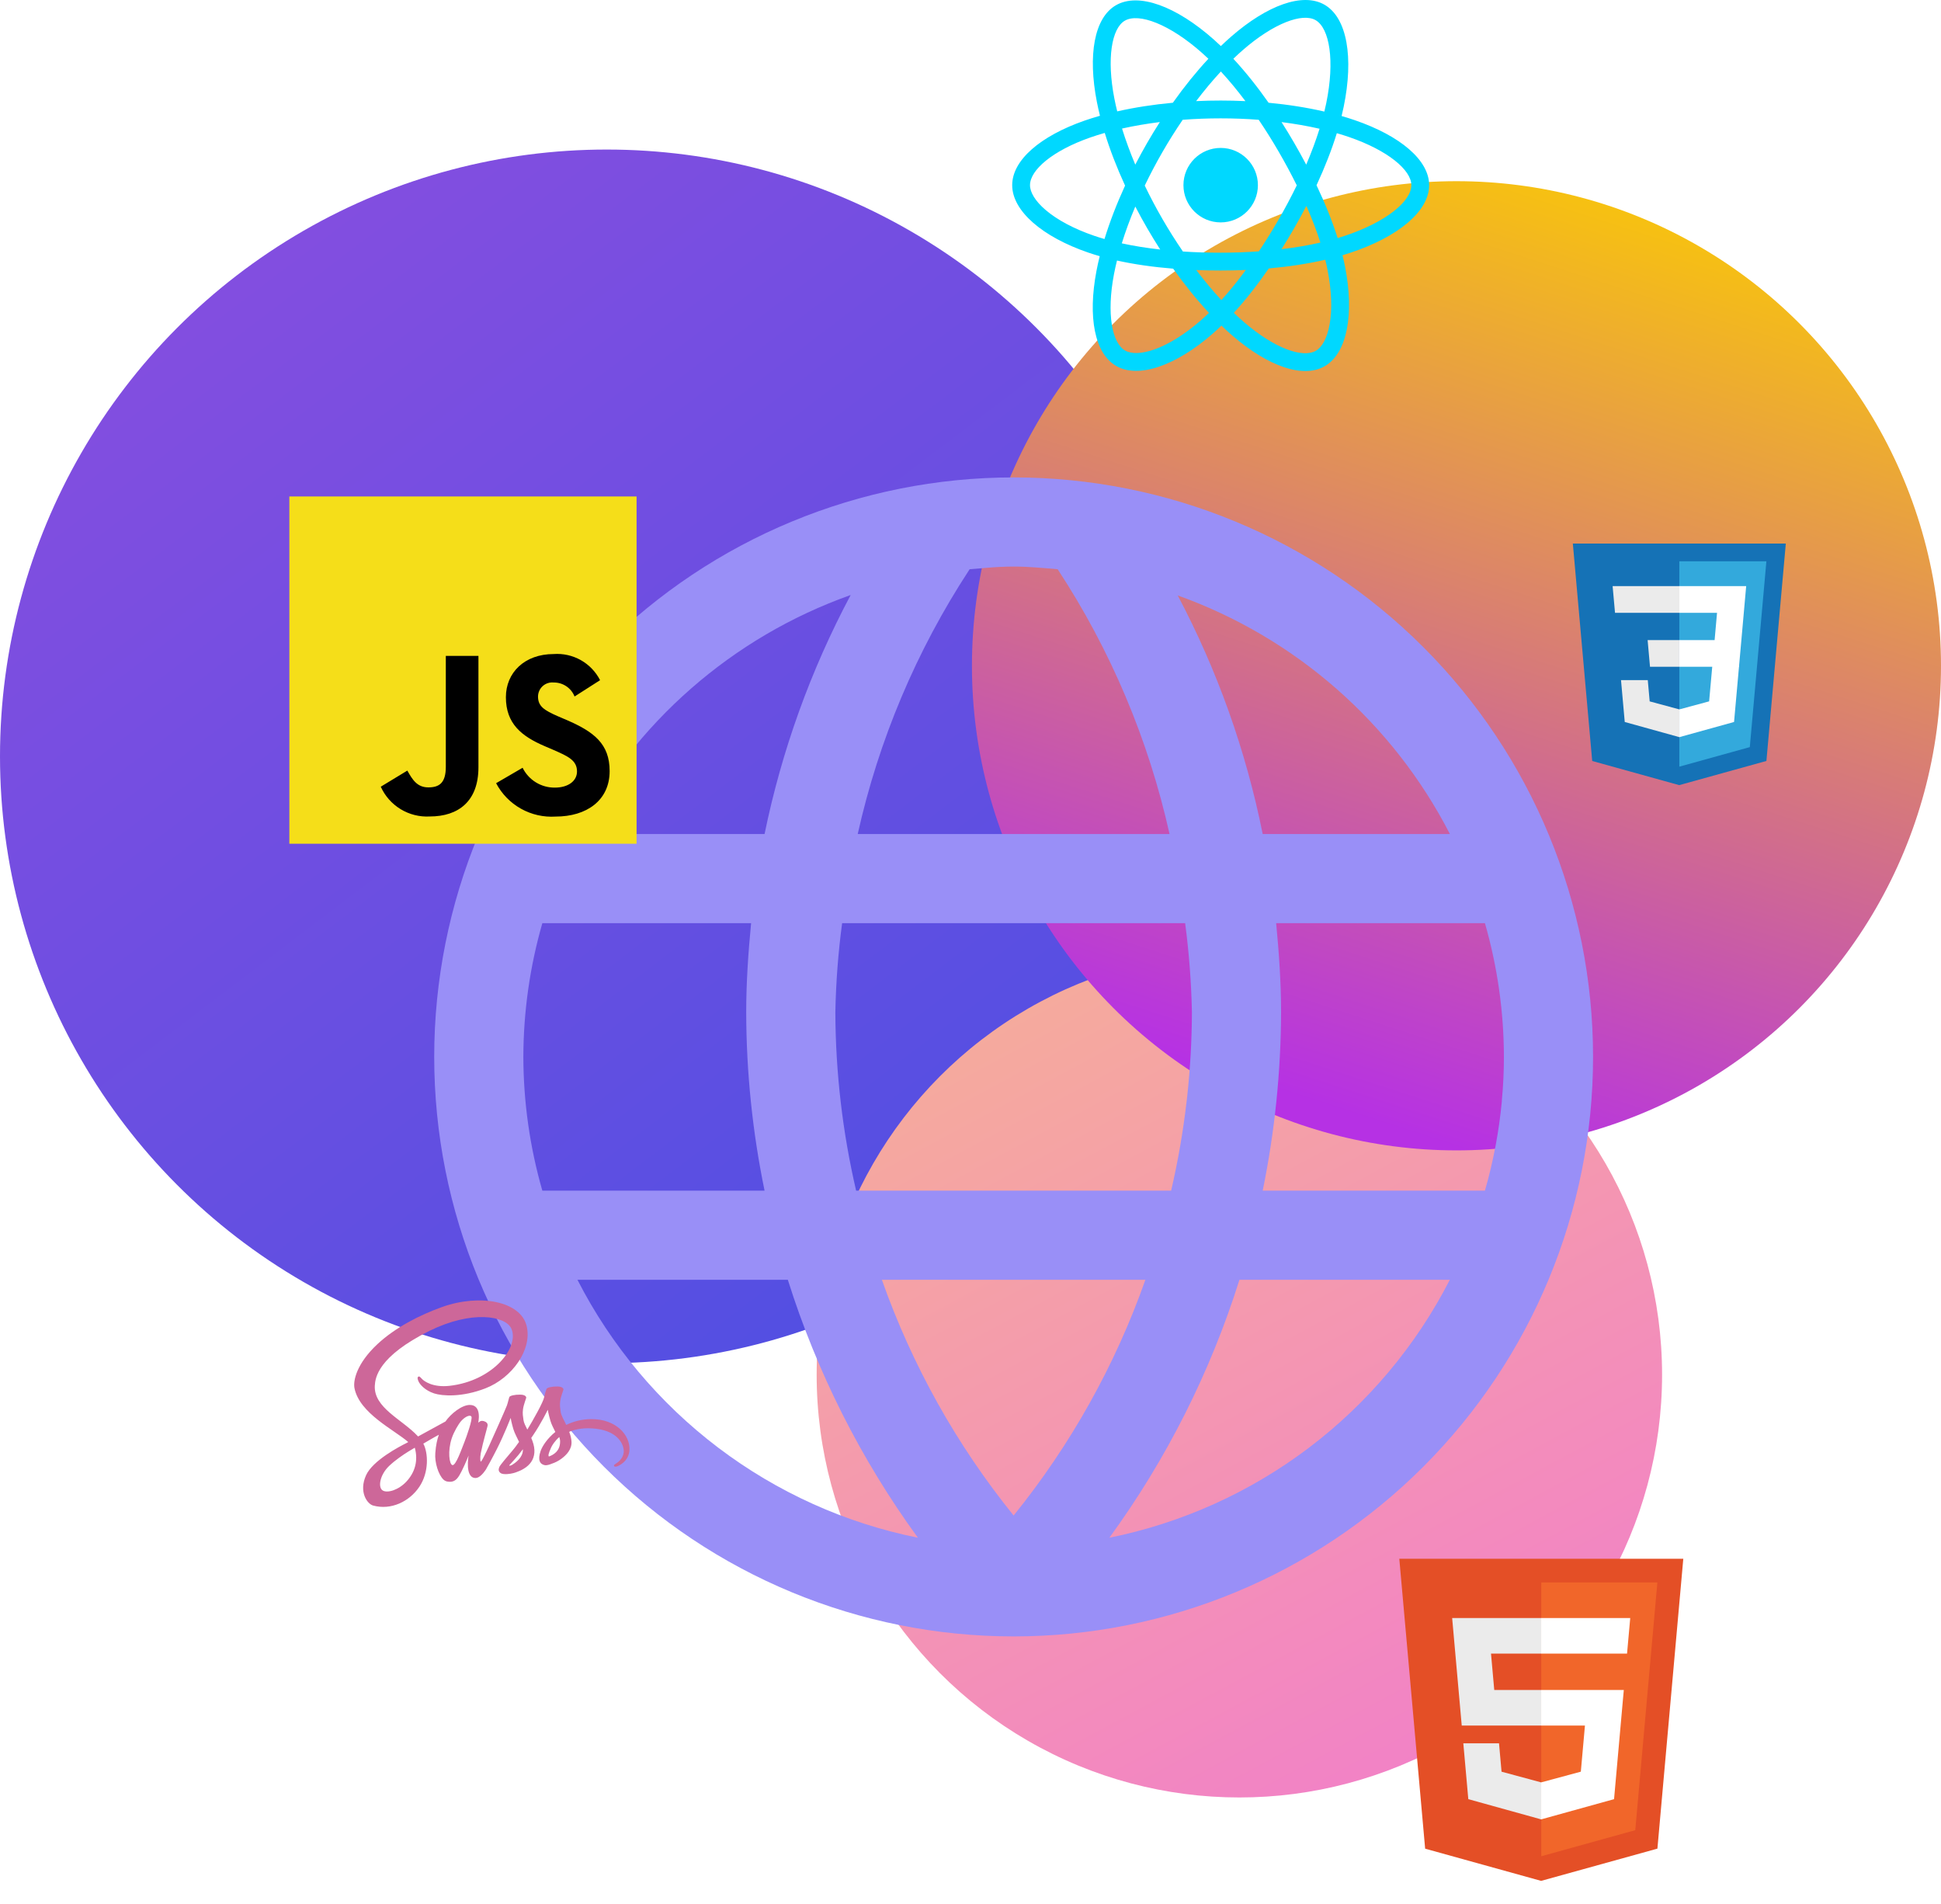 <svg class="globe" viewBox="0 0 675 662" fill="none" xmlns="http://www.w3.org/2000/svg">
<g id="Icons">
<circle id="back_ellipse" cx="211" cy="263" r="211" fill="url(#paint0_linear)"/>
<circle id="middle_ellipse" cx="431" cy="478" r="147" fill="url(#paint1_linear)"/>
<circle id="front_ellipse" cx="506.5" cy="231.5" r="168.5" fill="url(#paint2_linear)"/>
<g id="globe" filter="url(#filter0_d)">
<g id="Group">
<path id="Vector" fill-rule="evenodd" clip-rule="evenodd" d="M352.5 162C405.941 162 457.193 183.229 494.982 221.018C532.771 258.807 554 310.059 554 363.5C554 416.941 532.771 468.193 494.982 505.982C457.193 543.771 405.941 565 352.5 565C299.059 565 247.807 543.771 210.018 505.982C172.229 468.193 151 416.941 151 363.5C151 310.059 172.229 258.807 210.018 221.018C247.807 183.229 299.059 162 352.5 162ZM504.214 286C484.332 247.343 450.5 217.689 409.571 203.044C423.335 229.084 433.286 256.984 439.114 286H504.214ZM522.256 378.845C522.752 373.745 523 368.624 523 363.5C522.969 347.769 520.747 332.118 516.397 317H443.795C444.787 327.261 445.5 337.584 445.5 348C445.436 368.827 443.297 389.597 439.114 410H516.397C519.342 399.801 521.295 389.385 522.287 378.845H522.256ZM412.671 378.845L412.857 377.264C413.915 367.545 414.463 357.777 414.5 348C414.292 337.631 413.505 327.281 412.144 317H292.856C291.483 327.28 290.697 337.63 290.5 348C290.576 368.872 292.999 389.669 297.723 410H407.277C409.664 399.708 411.462 389.323 412.671 378.845ZM406.719 286C399.416 253.213 386.235 222.02 367.814 193.93C362.73 193.496 357.646 193 352.5 193C349.271 193.016 346.044 193.171 342.828 193.465L337.186 193.93L337 194.24C318.677 222.247 305.56 253.332 298.281 286H406.719ZM265.886 286C271.832 257.004 281.917 229.014 295.832 202.889C254.726 217.484 220.733 247.208 200.786 286H265.886ZM188.603 317C184.26 332.12 182.037 347.769 182 363.5C182.037 379.231 184.26 394.88 188.603 410H265.886C261.683 389.6 259.544 368.829 259.5 348C259.5 337.584 260.213 327.261 261.205 317H188.603ZM273.977 441H200.817C212.535 463.89 229.266 483.841 249.764 499.369C270.262 514.897 293.998 525.6 319.206 530.683C299.366 503.439 284.09 473.149 273.977 441ZM352.5 522.964C372.323 498.447 387.818 470.728 398.318 441H306.682C317.183 470.728 332.678 498.447 352.5 522.964ZM431.023 441C420.91 473.149 405.634 503.439 385.794 530.683C411 525.596 434.735 514.891 455.232 499.363C475.729 483.836 492.461 463.887 504.183 441H431.023Z" fill="#998FF7"/>
</g>
</g>
<g>
  <path class="sass" id="Vector_2" d="M205.605 493.443C202.266 493.46 199.363 494.264 196.932 495.453C196.04 493.687 195.149 492.114 194.991 490.959C194.816 489.613 194.607 488.791 194.816 487.182C195.026 485.574 195.971 483.283 195.953 483.108C195.936 482.933 195.743 482.111 193.82 482.094C191.896 482.076 190.235 482.461 190.043 482.968C189.85 483.475 189.483 484.63 189.238 485.818C188.906 487.567 185.391 493.809 183.381 497.079C182.733 495.803 182.174 494.684 182.051 493.792C181.877 492.446 181.667 491.624 181.877 490.015C182.087 488.407 183.031 486.116 183.013 485.941C182.996 485.766 182.803 484.944 180.88 484.927C178.956 484.909 177.295 485.294 177.103 485.801C176.91 486.308 176.7 487.497 176.298 488.651C175.896 489.806 171.227 500.228 170.003 502.92C169.509 504.01 168.99 505.089 168.447 506.155C168.447 506.155 168.429 506.208 168.377 506.295C168.206 506.63 168.032 506.962 167.853 507.292V507.309C167.59 507.782 167.31 508.218 167.171 508.218C167.066 508.218 166.873 506.96 167.205 505.246C167.905 501.626 169.566 495.996 169.549 495.803C169.549 495.698 169.863 494.719 168.465 494.212C167.1 493.705 166.611 494.544 166.488 494.544C166.366 494.544 166.278 494.841 166.278 494.841C166.278 494.841 167.8 488.511 163.376 488.511C160.613 488.511 156.801 491.537 154.913 494.264C152.766 495.433 150.621 496.604 148.478 497.779C147.446 498.356 146.379 498.933 145.383 499.475C145.313 499.406 145.243 499.318 145.173 499.248C139.822 493.53 129.925 489.491 130.344 481.814C130.502 479.017 131.463 471.672 149.352 462.754C164.075 455.497 175.791 457.508 177.82 461.967C180.722 468.332 171.542 480.153 156.329 481.866C150.524 482.514 147.481 480.275 146.712 479.436C145.907 478.562 145.785 478.509 145.487 478.684C144.998 478.947 145.313 479.733 145.487 480.188C145.942 481.377 147.813 483.475 150.978 484.507C153.776 485.416 160.578 485.924 168.814 482.741C178.029 479.174 185.234 469.259 183.118 460.953C181.002 452.525 167.013 449.744 153.776 454.448C145.907 457.246 137.374 461.653 131.236 467.388C123.944 474.207 122.79 480.136 123.262 482.619C124.959 491.432 137.112 497.167 141.973 501.416C141.728 501.556 141.5 501.679 141.308 501.784C138.878 502.99 129.61 507.834 127.302 512.957C124.679 518.763 127.722 522.925 129.732 523.484C135.975 525.215 142.392 522.103 145.837 516.962C149.282 511.821 148.862 505.141 147.271 502.081C147.254 502.046 147.236 502.011 147.201 501.976C147.831 501.609 148.478 501.224 149.107 500.857C150.264 500.173 151.436 499.514 152.622 498.881C152.027 500.507 151.59 502.448 151.38 505.246C151.118 508.533 152.464 512.8 154.23 514.478C155.018 515.213 155.944 515.231 156.539 515.231C158.602 515.231 159.529 513.517 160.561 511.488C161.82 509.006 162.956 506.12 162.956 506.12C162.956 506.12 161.54 513.919 165.387 513.919C166.786 513.919 168.202 512.1 168.832 511.174V511.191C168.832 511.191 168.867 511.139 168.937 511.016C169.077 510.789 169.164 510.649 169.164 510.649V510.614C169.724 509.635 170.983 507.414 172.854 503.724C175.267 498.968 177.593 493.023 177.593 493.023C177.593 493.023 177.803 494.474 178.519 496.887C178.939 498.304 179.813 499.86 180.513 501.364C179.953 502.151 179.603 502.588 179.603 502.588L179.621 502.605C179.166 503.2 178.677 503.847 178.134 504.477C176.228 506.75 173.955 509.355 173.64 510.107C173.273 510.999 173.361 511.646 174.06 512.171C174.567 512.555 175.476 512.607 176.403 512.555C178.117 512.433 179.324 512.013 179.918 511.751C180.845 511.419 181.929 510.911 182.943 510.159C184.814 508.778 185.951 506.802 185.846 504.197C185.793 502.763 185.321 501.329 184.744 499.982C184.919 499.738 185.076 499.493 185.252 499.248C188.207 494.929 190.497 490.19 190.497 490.19C190.497 490.19 190.707 491.641 191.424 494.055C191.774 495.279 192.491 496.608 193.12 497.902C190.34 500.157 188.626 502.78 188.014 504.494C186.913 507.677 187.769 509.11 189.396 509.442C190.13 509.6 191.179 509.25 191.949 508.918C192.928 508.603 194.082 508.061 195.184 507.257C197.055 505.875 198.856 503.952 198.751 501.347C198.698 500.157 198.384 498.986 197.946 497.849C200.307 496.87 203.35 496.328 207.231 496.782C215.555 497.762 217.199 502.955 216.884 505.141C216.569 507.327 214.821 508.516 214.244 508.883C213.666 509.25 213.474 509.373 213.527 509.635C213.597 510.02 213.876 510.002 214.366 509.932C215.048 509.81 218.738 508.166 218.895 504.144C219.158 499.003 214.261 493.39 205.605 493.443ZM141.396 515.091C138.633 518.098 134.786 519.235 133.125 518.273C131.341 517.241 132.041 512.8 135.433 509.618C137.496 507.677 140.154 505.875 141.92 504.774C142.322 504.529 142.917 504.179 143.634 503.742C143.756 503.672 143.826 503.637 143.826 503.637L144.246 503.375C145.487 507.921 144.299 511.926 141.396 515.091ZM161.505 501.416C160.543 503.76 158.532 509.757 157.308 509.425C156.259 509.145 155.612 504.599 157.098 500.105C157.85 497.849 159.441 495.156 160.368 494.107C161.872 492.428 163.533 491.868 163.935 492.551C164.443 493.443 162.099 499.947 161.505 501.416ZM178.1 509.355C177.697 509.565 177.313 509.705 177.138 509.6C177.015 509.53 177.313 509.25 177.313 509.25C177.313 509.25 179.394 507.012 180.215 505.998C180.688 505.403 181.247 504.704 181.842 503.917V504.144C181.842 506.82 179.253 508.621 178.099 509.355H178.1ZM190.899 506.435C190.602 506.225 190.655 505.526 191.651 503.34C192.036 502.483 192.945 501.049 194.502 499.668C194.676 500.227 194.799 500.769 194.781 501.276C194.764 504.651 192.351 505.91 190.899 506.435Z" fill="#CD6799"/>
</g>
<g class="js">
<path id="Vector_3" d="M100.625 172.625H221.375V293.375H100.625V172.625Z" fill="#F5DE19"/>
<path id="Vector_4" d="M181.739 266.961C182.768 269.05 184.366 270.807 186.35 272.028C188.334 273.249 190.622 273.884 192.951 273.861C197.652 273.861 200.658 271.51 200.658 268.254C200.658 264.373 197.57 262.984 192.395 260.72L189.557 259.504C181.364 256.015 175.93 251.647 175.93 242.41C175.93 233.901 182.399 227.419 192.546 227.419C195.831 227.182 199.113 227.917 201.983 229.533C204.852 231.149 207.183 233.574 208.683 236.506L199.812 242.177C199.235 240.723 198.229 239.479 196.928 238.611C195.627 237.742 194.093 237.289 192.529 237.312C191.846 237.244 191.157 237.318 190.505 237.531C189.853 237.744 189.253 238.09 188.742 238.548C188.231 239.005 187.821 239.564 187.538 240.189C187.256 240.814 187.106 241.491 187.099 242.177C187.099 245.579 189.208 246.959 194.077 249.077L196.914 250.293C206.557 254.428 212.008 258.642 212.008 268.116C212.008 278.333 203.983 283.93 193.206 283.93C189.007 284.198 184.82 283.244 181.151 281.185C177.481 279.126 174.486 276.049 172.527 272.325L181.739 266.961ZM141.654 267.944C143.435 271.105 145.057 273.779 148.955 273.779C152.681 273.779 155.036 272.321 155.036 266.65V228.066H166.382V266.801C166.382 278.548 159.482 283.896 149.438 283.896C145.888 284.09 142.362 283.205 139.324 281.358C136.286 279.511 133.878 276.787 132.417 273.546L141.654 267.944Z" fill="black"/>
</g>
<g class="html">
<path id="Vector_5" d="M495.608 642.804L486.62 542H585.38L576.38 642.788L535.94 654L495.608 642.804Z" fill="#E44F26"/>
<path id="Vector_6" d="M536 645.432L568.68 636.372L576.368 550.244H536V645.432Z" fill="#F1662A"/>
<path id="Vector_7" d="M536 587.628H519.64L518.512 574.968H536V562.604H505L505.296 565.924L508.332 599.992H536V587.628Z" fill="#EBEBEB"/>
<path id="Vector_8" d="M536 619.736L535.944 619.752L522.176 616.036L521.296 606.176H508.884L510.616 625.584L535.944 632.616L536 632.6V619.736Z" fill="#EBEBEB"/>
<path id="Vector_9" d="M535.956 587.628V599.992H551.18L549.748 616.028L535.956 619.748V632.612L561.304 625.584L561.488 623.496L564.392 590.948L564.696 587.628H535.956Z" fill="white"/>
<path id="Vector_10" d="M535.956 562.604V574.968H565.82L566.068 572.192L566.632 565.924L566.928 562.604H535.956Z" fill="white"/>
</g>
<g class="css">
<path id="Vector_11" d="M553.706 264.603L546.968 189H621.032L614.285 264.591L583.955 273L553.706 264.603Z" fill="#1572B6"/>
<path id="Vector_12" d="M584 266.574L608.51 259.779L614.276 195.183H584V266.574Z" fill="#33A9DC"/>
<path id="Vector_13" d="M584 222.573H596.27L597.116 213.078H584V203.805H607.25L607.028 206.292L604.751 231.846H584V222.573Z" fill="white"/>
<path id="Vector_14" d="M584.057 246.654L584.015 246.666L573.689 243.876L573.029 236.481H563.72L565.019 251.04L584.012 256.314L584.057 256.302V246.654Z" fill="#EBEBEB"/>
<path id="Vector_15" d="M595.481 231.453L594.365 243.87L584.024 246.66V256.308L603.032 251.04L603.173 249.474L604.784 231.453H595.481Z" fill="white"/>
<path id="Vector_16" d="M584.033 203.805V213.078H561.635L561.449 210.993L561.026 206.292L560.804 203.805H584.033Z" fill="#EBEBEB"/>
<path id="Vector_17" d="M584 222.573V231.846H573.803L573.617 229.761L573.197 225.06L572.975 222.573H584Z" fill="#EBEBEB"/>
</g>
<g class="react" clip-path="url(#clip0)">
<path id="Vector_18" d="M471.219 41.814C469.676 41.285 468.12 40.794 466.552 40.343C466.815 39.267 467.058 38.204 467.273 37.16C470.806 20.008 468.496 6.191 460.607 1.642C453.042 -2.72 440.671 1.828 428.178 12.701C426.946 13.775 425.742 14.879 424.567 16.014C423.78 15.259 422.979 14.52 422.165 13.795C409.071 2.169 395.946 -2.731 388.065 1.831C380.507 6.206 378.269 19.196 381.45 35.45C381.767 37.06 382.124 38.662 382.522 40.253C380.664 40.781 378.871 41.343 377.156 41.941C361.804 47.294 352 55.682 352 64.382C352 73.368 362.525 82.382 378.515 87.847C379.811 88.288 381.118 88.697 382.435 89.073C382.007 90.787 381.627 92.513 381.296 94.249C378.264 110.222 380.632 122.904 388.169 127.251C395.954 131.741 409.02 127.127 421.742 116.005C422.773 115.101 423.782 114.171 424.767 113.217C426.04 114.445 427.347 115.638 428.687 116.793C441.011 127.397 453.182 131.679 460.711 127.32C468.489 122.818 471.017 109.194 467.735 92.618C467.476 91.319 467.186 90.027 466.865 88.742C467.783 88.471 468.684 88.191 469.562 87.9C486.184 82.392 497 73.489 497 64.382C497 55.65 486.879 47.206 471.219 41.814ZM467.614 82.02C466.821 82.282 466.007 82.536 465.178 82.782C463.343 76.972 460.867 70.795 457.836 64.412C460.728 58.182 463.109 52.083 464.893 46.312C466.376 46.741 467.815 47.194 469.203 47.671C482.621 52.291 490.806 59.12 490.806 64.382C490.806 69.987 481.966 77.264 467.614 82.02ZM461.659 93.821C463.11 101.15 463.316 107.777 462.355 112.958C461.492 117.613 459.755 120.717 457.608 121.96C453.038 124.605 443.266 121.167 432.727 112.098C431.481 111.023 430.265 109.915 429.081 108.773C433.167 104.304 437.25 99.11 441.236 93.34C448.245 92.719 454.868 91.701 460.873 90.313C461.169 91.506 461.432 92.677 461.659 93.821ZM401.434 121.503C396.969 123.079 393.413 123.124 391.264 121.885C386.69 119.247 384.789 109.064 387.382 95.404C387.691 93.79 388.044 92.185 388.441 90.591C394.38 91.905 400.954 92.849 407.981 93.419C411.993 99.064 416.194 104.253 420.428 108.797C419.528 109.668 418.607 110.516 417.666 111.341C412.04 116.259 406.402 119.748 401.434 121.503ZM380.519 81.986C373.448 79.569 367.609 76.428 363.607 73.001C360.01 69.921 358.195 66.863 358.195 64.382C358.195 59.102 366.066 52.368 379.195 47.791C380.788 47.236 382.456 46.712 384.186 46.22C386.001 52.122 388.381 58.293 391.253 64.533C388.343 70.865 385.929 77.135 384.097 83.107C382.895 82.762 381.702 82.389 380.519 81.986ZM387.53 34.26C384.805 20.334 386.614 9.829 391.169 7.192C396.019 4.384 406.746 8.388 418.052 18.427C418.789 19.083 419.515 19.753 420.228 20.435C416.015 24.959 411.852 30.109 407.875 35.721C401.056 36.353 394.528 37.368 388.526 38.728C388.157 37.248 387.824 35.758 387.53 34.261V34.26ZM450.076 49.705C448.658 47.256 447.188 44.839 445.667 42.453C450.293 43.038 454.726 43.815 458.888 44.764C457.639 48.77 456.081 52.957 454.248 57.251C452.908 54.708 451.517 52.192 450.076 49.705ZM424.57 24.862C427.427 27.957 430.288 31.413 433.103 35.163C427.393 34.893 421.674 34.892 415.965 35.159C418.782 31.444 421.668 27.993 424.57 24.862ZM398.9 49.748C397.477 52.215 396.112 54.715 394.806 57.246C393.003 52.968 391.459 48.761 390.199 44.699C394.336 43.773 398.748 43.016 403.345 42.442C401.806 44.842 400.324 47.278 398.9 49.747V49.748ZM403.477 86.763C398.727 86.233 394.249 85.516 390.113 84.615C391.394 80.48 392.971 76.184 394.814 71.814C396.125 74.347 397.495 76.849 398.924 79.317C400.393 81.854 401.915 84.34 403.477 86.763ZM424.741 104.339C421.804 101.172 418.876 97.667 416.016 93.898C418.793 94.007 421.623 94.063 424.5 94.063C427.456 94.063 430.377 93.996 433.253 93.868C430.429 97.705 427.578 101.215 424.741 104.339ZM454.306 71.591C456.244 76.009 457.878 80.282 459.175 84.347C454.971 85.306 450.432 86.079 445.649 86.652C447.182 84.223 448.666 81.763 450.1 79.274C451.559 76.745 452.961 74.183 454.306 71.591ZM444.735 76.18C442.538 79.995 440.219 83.738 437.779 87.403C433.359 87.716 428.93 87.871 424.5 87.869C419.987 87.869 415.598 87.728 411.372 87.454C408.868 83.798 406.504 80.048 404.284 76.213H404.285C402.076 72.399 400.012 68.501 398.098 64.53C400.007 60.558 402.064 56.659 404.266 52.841L404.266 52.842C406.467 49.023 408.812 45.29 411.297 41.649C415.609 41.323 420.03 41.153 424.499 41.153H424.5C428.989 41.153 433.417 41.325 437.728 41.653C440.187 45.288 442.518 49.009 444.714 52.808C446.924 56.618 449.008 60.498 450.965 64.442C449.029 68.427 446.95 72.342 444.735 76.18ZM457.513 7.008C462.368 9.808 464.257 21.1 461.206 35.909C461.011 36.854 460.792 37.816 460.555 38.792C454.538 37.403 448.006 36.371 441.167 35.729C437.182 30.055 433.054 24.897 428.909 20.431C429.996 19.384 431.108 18.365 432.244 17.373C442.95 8.057 452.955 4.379 457.513 7.008ZM424.5 51.434C431.651 51.434 437.448 57.231 437.448 64.382C437.448 71.533 431.651 77.33 424.5 77.33C417.349 77.33 411.552 71.533 411.552 64.382C411.552 57.231 417.349 51.434 424.5 51.434Z" fill="#00D8FF"/>
</g>
</g>
<defs>
<filter id="filter0_d" x="101" y="129" width="503" height="477" filterUnits="userSpaceOnUse" color-interpolation-filters="sRGB">
<feFlood flood-opacity="0" result="BackgroundImageFix"/>
<feColorMatrix in="SourceAlpha" type="matrix" values="0 0 0 0 0 0 0 0 0 0 0 0 0 0 0 0 0 0 127 0"/>
<feOffset dy="4"/>
<feGaussianBlur stdDeviation="2"/>
<feColorMatrix type="matrix" values="0 0 0 0 0 0 0 0 0 0 0 0 0 0 0 0 0 0 0.25 0"/>
<feBlend mode="normal" in2="BackgroundImageFix" result="effect1_dropShadow"/>
<feBlend mode="normal" in="SourceGraphic" in2="effect1_dropShadow" result="shape"/>
</filter>
<linearGradient id="paint0_linear" x1="56.5" y1="76.5" x2="331" y2="437.5" gradientUnits="userSpaceOnUse">
<stop stop-color="#864EE0"/>
<stop offset="1" stop-color="#524FE2"/>
</linearGradient>
<linearGradient id="paint1_linear" x1="284" y1="331" x2="448.5" y2="637.5" gradientUnits="userSpaceOnUse">
<stop stop-color="#F6B196"/>
<stop offset="1" stop-color="#F282C6"/>
</linearGradient>
<linearGradient id="paint2_linear" x1="556" y1="63" x2="453" y2="382" gradientUnits="userSpaceOnUse">
<stop stop-color="#F8C40D"/>
<stop offset="1" stop-color="#B631E4"/>
</linearGradient>
<clipPath id="clip0">
<rect width="145" height="129.141" fill="white" transform="translate(352)"/>
</clipPath>
</defs>
</svg>
